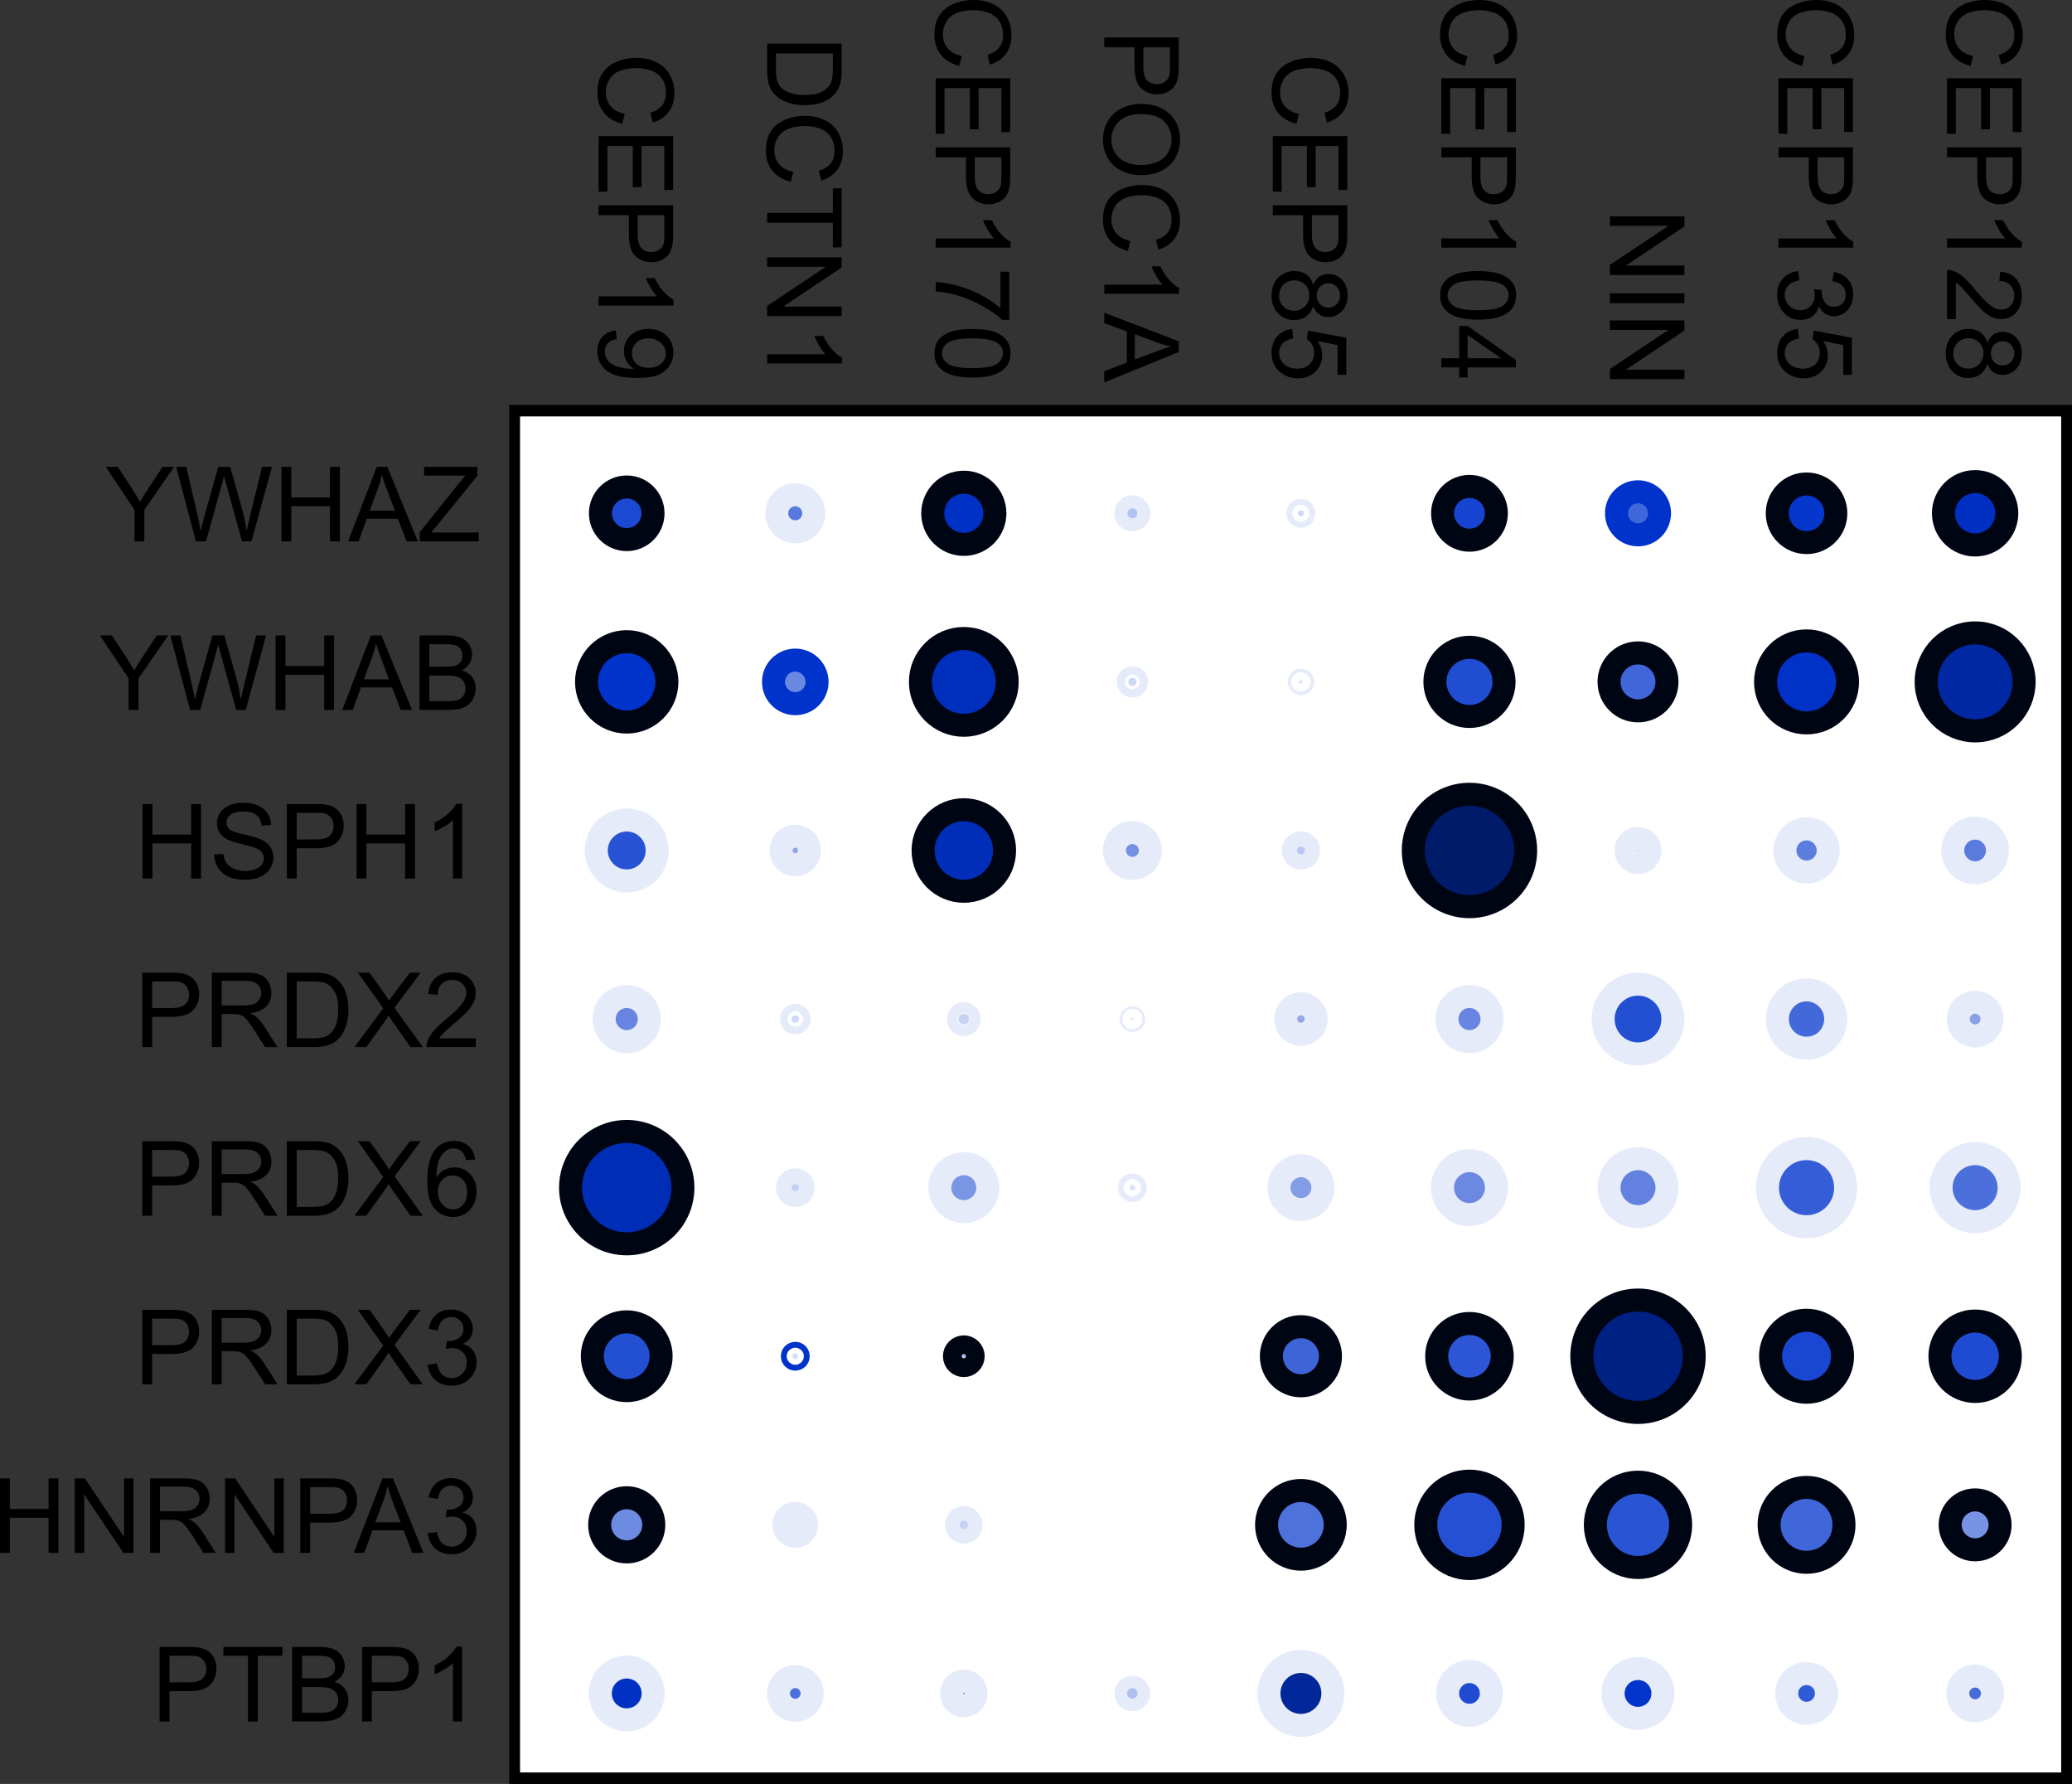 <?xml version="1.0" encoding="utf-8"?>
<!-- Generator: Adobe Illustrator 16.0.4, SVG Export Plug-In . SVG Version: 6.00 Build 0)  -->
<!DOCTYPE svg PUBLIC "-//W3C//DTD SVG 1.1//EN" "http://www.w3.org/Graphics/SVG/1.1/DTD/svg11.dtd">
<svg version="1.1" id="Layer_1" xmlns="http://www.w3.org/2000/svg" xmlns:xlink="http://www.w3.org/1999/xlink" x="0px" y="0px"
	 width="180px" height="154.938px" viewBox="0 0 180 154.938" style="enable-background:new 0 0 180 154.938;" xml:space="preserve"
	>
<rect x="0" y="0" width="180" height="154.938" fill="#333333" stroke="none"/>
<style type="text/css">
<![CDATA[
	.st0{fill:#88A0E7;stroke:#E6EBFA;stroke-width:2;}
	.st1{fill:#6382E0;stroke:#E6EBFA;stroke-width:2;}
	.st2{fill:#4067D9;stroke:#0033CC;stroke-width:2;}
	.st3{fill:#5A7BDE;stroke:#E6EBFA;stroke-width:2;}
	.st4{fill:#2752D4;stroke:#E6EBFA;stroke-width:2;}
	.st5{fill:#1947D1;stroke:#000514;stroke-width:2;}
	.st6{fill:#1C49D2;stroke:#000514;stroke-width:2;}
	.st7{fill:#8FA5E9;stroke:#E6EBFA;stroke-width:2;}
	.st8{fill:#0028A2;stroke:#000514;stroke-width:2;}
	.st9{fill:#1E4BD2;stroke:#000514;stroke-width:2;}
	.st10{fill:#B3C3F0;stroke:#E6EBFA;stroke-width:2;}
	.st11{fill:#4E72DC;stroke:#000514;stroke-width:2;}
	.st12{fill:#0033CC;stroke:#000514;stroke-width:2;}
	.st13{fill:#1E4BD2;stroke:#E6EBFA;stroke-width:2;}
	.st14{fill:#D1DAF6;stroke:#E6EBFA;stroke-width:2;}
	.st15{fill:#0031C5;stroke:#000514;stroke-width:2;}
	.st16{fill:#2550D3;stroke:#000514;stroke-width:2;}
	.st17{enable-background:new    ;}
	.st18{fill:#C4CFF3;stroke:#E6EBFA;stroke-width:2;}
	.st19{fill:#5E7EDF;stroke:#E6EBFA;stroke-width:2;}
	.st20{fill:#DBE2F8;stroke:#E6EBFA;stroke-width:2;}
	.st21{fill:#C6D1F4;stroke:#E6EBFA;stroke-width:2;}
	.st22{fill:#B1C1EF;stroke:#000514;stroke-width:2;}
	.st23{fill:#001B6A;stroke:#000514;stroke-width:2;}
	.st24{fill:#6A88E1;stroke:#0033CC;stroke-width:2;}
	.st25{fill:#4C70DB;stroke:#E6EBFA;stroke-width:2;}
	.st26{fill:#B8C6F1;stroke:#E6EBFA;stroke-width:2;}
	.st27{fill:#6886E1;stroke:#E6EBFA;stroke-width:2;}
	.st28{fill:#00279A;stroke:#E6EBFA;stroke-width:2;}
	.st29{fill:#0030C1;stroke:#000514;stroke-width:2;}
	.st30{fill:#0031C3;stroke:#E6EBFA;stroke-width:2;}
	.st31{fill:#DFE5F9;stroke:#E6EBFA;stroke-width:2;}
	.st32{fill:#002FBD;stroke:#000514;stroke-width:2;}
	.st33{fill:#7A95E4;stroke:#E6EBFA;stroke-width:2;}
	.st34{fill:#002DB6;stroke:#000514;stroke-width:2;}
	.st35{fill:#AFBFEF;stroke:#E6EBFA;stroke-width:2;}
	.st36{fill:#002EB8;stroke:#000514;stroke-width:2;}
	.st37{fill:#9CB0EB;stroke:#E6EBFA;stroke-width:2;}
	.st38{fill:#5779DD;stroke:#E6EBFA;stroke-width:2;}
	.st39{fill:#FFFFFF;}
	.st40{fill:#3E65D8;stroke:#000514;stroke-width:2;}
	.st41{fill:#0537CD;stroke:#000514;stroke-width:2;}
	.st42{fill:#2954D4;stroke:#000514;stroke-width:2;}
	.st43{fill:#0032C8;stroke:#000514;stroke-width:2;}
	.st44{fill:#476CDA;stroke:#E6EBFA;stroke-width:2;}
	.st45{fill:#2C56D5;stroke:#000514;stroke-width:2;}
	.st46{fill:#1745D1;stroke:#000514;stroke-width:2;}
	.st47{fill:#4067D9;stroke:#000514;stroke-width:2;}
	.st48{fill:#6E8BE2;stroke:#000514;stroke-width:2;}
	.st49{fill:#6C89E2;stroke:#E6EBFA;stroke-width:2;}
	.st50{fill:#0235CC;stroke:#E6EBFA;stroke-width:2;}
	.st51{fill:#839CE6;stroke:#E6EBFA;stroke-width:2;}
	.st52{fill:#305AD6;stroke:#E6EBFA;stroke-width:2;}
	.st53{fill:#234FD3;stroke:#000514;stroke-width:2;}
	.st54{fill:#DDE4F8;stroke:#E6EBFA;stroke-width:2;}
	.st55{fill:#234FD3;stroke:#E6EBFA;stroke-width:2;}
	.st56{fill:#C8D3F4;stroke:#E6EBFA;stroke-width:2;}
	.st57{fill:#CFD9F5;stroke:#E6EBFA;stroke-width:2;}
	.st58{fill:#7893E4;stroke:#000514;stroke-width:2;}
	.st59{fill:#002184;stroke:#000514;stroke-width:2;}
	.st60{fill:#91A7E9;stroke:#E6EBFA;stroke-width:2;}
	.st61{fill:#204DD2;stroke:#000514;stroke-width:2;}
	.st62{fill:#355DD7;stroke:#E6EBFA;stroke-width:2;}
	.st63{fill:#D6DEF7;stroke:#0033CC;stroke-width:2;}
	.st64{fill:#FFFFFF;stroke:#E6EBFA;stroke-width:2;}
	.st65{fill:#7591E3;stroke:#E6EBFA;stroke-width:2;}
	.st66{fill:#4368D9;stroke:#E6EBFA;stroke-width:2;}
]]>
</style>
<rect x="44.862" y="35.793" class="st39" width="135.049" height="118.52"/>
<circle class="st6" cx="54.445" cy="44.581" r="2.284"/>
<circle class="st38" cx="69.088" cy="44.581" r="1.609"/>
<circle class="st15" cx="83.729" cy="44.581" r="2.7"/>
<circle class="st10" cx="98.373" cy="44.581" r="0.57"/>
<circle class="st57" cx="113.014" cy="44.581" r="0.26"/>
<circle class="st46" cx="127.657" cy="44.581" r="2.336"/>
<circle class="st2" cx="142.298" cy="44.581" r="1.869"/>
<circle class="st41" cx="156.939" cy="44.58" r="2.544"/>
<path class="st29" d="M171.585,41.829c1.519,0,2.75,1.232,2.75,2.752c0,1.519-1.231,2.752-2.75,2.752
	c-1.522,0-2.753-1.233-2.753-2.752C168.832,43.061,170.062,41.829,171.585,41.829z"/>
<circle class="st12" cx="54.445" cy="59.222" r="3.49"/>
<circle class="st24" cx="69.088" cy="59.224" r="1.892"/>
<circle class="st32" cx="83.729" cy="59.223" r="3.768"/>
<circle class="st57" cx="98.373" cy="59.223" r="0.361"/>
<path class="st54" d="M113.014,59.07c0.085,0,0.155,0.07,0.155,0.152c0,0.085-0.07,0.154-0.155,0.154
	c-0.082,0-0.153-0.068-0.153-0.154C112.86,59.14,112.932,59.07,113.014,59.07z"/>
<circle class="st61" cx="127.657" cy="59.222" r="3.004"/>
<circle class="st47" cx="142.298" cy="59.222" r="2.517"/>
<circle class="st43" cx="156.939" cy="59.224" r="3.56"/>
<circle class="st8" cx="171.585" cy="59.223" r="4.254"/>
<circle class="st4" cx="54.445" cy="73.865" r="2.645"/>
<circle class="st7" cx="69.088" cy="73.865" r="1.24"/>
<path class="st36" d="M83.729,70.327c1.956,0,3.541,1.584,3.541,3.54c0,1.953-1.585,3.54-3.541,3.54
	c-1.952,0-3.538-1.587-3.538-3.54C80.191,71.911,81.777,70.327,83.729,70.327z"/>
<circle class="st65" cx="98.373" cy="73.865" r="1.559"/>
<circle class="st26" cx="113.014" cy="73.866" r="0.665"/>
<circle class="st23" cx="127.657" cy="73.865" r="4.879"/>
<path class="st37" d="M142.298,72.816c0.58,0,1.049,0.47,1.049,1.05c0,0.578-0.469,1.047-1.049,1.047
	c-0.576,0-1.047-0.47-1.047-1.047C141.251,73.286,141.722,72.816,142.298,72.816z"/>
<path class="st19" d="M156.939,71.987c1.04,0,1.882,0.842,1.882,1.879c0,1.037-0.842,1.877-1.882,1.877
	c-1.036,0-1.878-0.841-1.878-1.877C155.062,72.829,155.903,71.987,156.939,71.987z"/>
<circle class="st3" cx="171.585" cy="73.865" r="1.942"/>
<circle class="st27" cx="54.445" cy="88.507" r="1.962"/>
<circle class="st14" cx="69.088" cy="88.507" r="0.328"/>
<circle class="st56" cx="83.729" cy="88.508" r="0.47"/>
<circle class="st31" cx="98.373" cy="88.508" r="0.114"/>
<circle class="st60" cx="113.014" cy="88.508" r="1.324"/>
<circle class="st27" cx="127.657" cy="88.507" r="1.962"/>
<circle class="st55" cx="142.298" cy="88.506" r="3.032"/>
<circle class="st66" cx="156.939" cy="88.508" r="2.533"/>
<circle class="st0" cx="171.585" cy="88.508" r="1.465"/>
<circle class="st34" cx="54.445" cy="103.149" r="4.879"/>
<circle class="st18" cx="69.088" cy="103.149" r="0.682"/>
<circle class="st33" cx="83.729" cy="103.15" r="2.082"/>
<circle class="st20" cx="98.373" cy="103.15" r="0.244"/>
<path class="st51" d="M113.014,101.243c1.055,0,1.908,0.854,1.908,1.907s-0.854,1.906-1.908,1.906c-1.051,0-1.906-0.853-1.906-1.906
	S111.963,101.243,113.014,101.243z"/>
<circle class="st49" cx="127.657" cy="103.149" r="2.345"/>
<circle class="st1" cx="142.298" cy="103.151" r="2.519"/>
<path class="st62" d="M156.939,99.757c1.877,0,3.396,1.518,3.396,3.394c0,1.873-1.52,3.393-3.396,3.393
	c-1.871,0-3.393-1.52-3.393-3.393C153.547,101.274,155.068,99.757,156.939,99.757z"/>
<path class="st25" d="M171.585,100.193c1.631,0,2.954,1.325,2.954,2.957s-1.323,2.955-2.954,2.955c-1.635,0-2.959-1.323-2.959-2.955
	S169.95,100.193,171.585,100.193z"/>
<circle class="st53" cx="54.445" cy="117.792" r="2.988"/>
<circle class="st63" cx="69.088" cy="117.792" r="0.252"/>
<circle class="st22" cx="83.729" cy="117.792" r="0.813"/>
<circle class="st64" cx="98.373" cy="117.791" r="0"/>
<circle class="st40" cx="113.014" cy="117.792" r="2.567"/>
<path class="st45" d="M127.657,114.947c1.571,0,2.846,1.272,2.846,2.844c0,1.573-1.274,2.849-2.846,2.849
	c-1.573,0-2.849-1.275-2.849-2.849C124.809,116.22,126.084,114.947,127.657,114.947z"/>
<circle class="st59" cx="142.298" cy="117.792" r="4.88"/>
<circle class="st5" cx="156.939" cy="117.792" r="3.126"/>
<circle class="st9" cx="171.585" cy="117.792" r="3.058"/>
<circle class="st48" cx="54.445" cy="132.434" r="2.351"/>
<circle class="st10" cx="69.088" cy="132.434" r="0.995"/>
<circle class="st21" cx="83.729" cy="132.434" r="0.633"/>
<circle class="st64" cx="98.373" cy="132.434" r="0"/>
<circle class="st11" cx="113.014" cy="132.434" r="2.983"/>
<circle class="st16" cx="127.657" cy="132.435" r="3.796"/>
<circle class="st42" cx="142.298" cy="132.435" r="3.706"/>
<circle class="st47" cx="156.939" cy="132.436" r="3.253"/>
<circle class="st58" cx="171.585" cy="132.436" r="2.168"/>
<circle class="st30" cx="54.445" cy="147.077" r="2.296"/>
<circle class="st25" cx="69.088" cy="147.077" r="1.463"/>
<circle class="st65" cx="83.729" cy="147.077" r="1.069"/>
<circle class="st35" cx="98.373" cy="147.077" r="0.544"/>
<circle class="st28" cx="113.014" cy="147.077" r="2.778"/>
<circle class="st13" cx="127.657" cy="147.076" r="1.901"/>
<circle class="st50" cx="142.298" cy="147.077" r="2.165"/>
<path class="st52" d="M156.939,145.352c0.954,0,1.729,0.771,1.729,1.725c0,0.953-0.775,1.727-1.729,1.727
	c-0.95,0-1.725-0.773-1.725-1.727C155.215,146.122,155.989,145.352,156.939,145.352z"/>
<path class="st44" d="M171.585,145.568c0.831,0,1.505,0.676,1.505,1.508s-0.674,1.51-1.505,1.51c-0.834,0-1.51-0.678-1.51-1.51
	S170.751,145.568,171.585,145.568z"/>
<path d="M180,154.938H44.238V35.168H180V154.938z M45.177,153.939h133.883V36.167H45.177V153.939z"/>
<g class="st17">
	<path d="M11.684,47.017v-2.741l-2.494-3.73h1.042l1.276,1.952c0.235,0.365,0.454,0.729,0.658,1.094
		c0.194-0.337,0.43-0.72,0.707-1.143l1.253-1.903h0.998l-2.583,3.73v2.741H11.684z"/>
	<path d="M17.021,47.017l-1.717-6.471h0.879l0.984,4.242c0.106,0.446,0.196,0.886,0.273,1.325c0.165-0.692,0.262-1.09,0.292-1.197
		l1.231-4.37h1.033l0.928,3.276c0.232,0.812,0.398,1.576,0.502,2.291c0.082-0.41,0.189-0.878,0.322-1.408l1.016-4.159h0.861
		l-1.775,6.471h-0.825l-1.364-4.931c-0.115-0.411-0.183-0.665-0.204-0.759c-0.067,0.298-0.131,0.55-0.189,0.759l-1.373,4.931H17.021
		z"/>
	<path d="M24.45,47.017v-6.471h0.856v2.658h3.364v-2.658h0.857v6.471H28.67v-3.051h-3.364v3.051H24.45z"/>
	<path d="M30.242,47.017l2.486-6.471h0.922l2.649,6.471h-0.977l-0.754-1.96h-2.706l-0.71,1.96H30.242z M32.11,44.359h2.194
		l-0.676-1.792c-0.207-0.545-0.359-0.992-0.459-1.342c-0.083,0.415-0.199,0.828-0.348,1.236L32.11,44.359z"/>
	<path d="M36.466,47.017v-0.794l3.315-4.146c0.236-0.294,0.458-0.55,0.671-0.768h-3.611v-0.764h4.634v0.764l-3.632,4.489
		l-0.393,0.454h4.132v0.764H36.466z"/>
</g>
<g class="st17">
	<path d="M11.176,61.66v-2.741l-2.494-3.73h1.042L11,57.14c0.235,0.365,0.454,0.729,0.657,1.094c0.194-0.338,0.43-0.72,0.707-1.144
		l1.253-1.902h0.999l-2.583,3.73v2.741H11.176z"/>
	<path d="M16.513,61.66l-1.717-6.471h0.879l0.985,4.242c0.106,0.445,0.196,0.885,0.273,1.325c0.165-0.692,0.263-1.091,0.292-1.197
		l1.231-4.369h1.033l0.928,3.275c0.232,0.813,0.399,1.577,0.503,2.292c0.082-0.41,0.189-0.878,0.322-1.408l1.016-4.158h0.861
		l-1.775,6.471h-0.825l-1.365-4.931c-0.114-0.411-0.183-0.665-0.204-0.759c-0.067,0.298-0.13,0.55-0.189,0.759l-1.373,4.931H16.513z
		"/>
	<path d="M23.943,61.66v-6.471h0.855v2.658h3.364v-2.658h0.857v6.471h-0.857v-3.05h-3.364v3.05H23.943z"/>
	<path d="M29.734,61.66l2.486-6.471h0.922l2.649,6.471h-0.976L34.061,59.7h-2.707l-0.71,1.959H29.734z M31.602,59.002h2.194
		l-0.676-1.791c-0.207-0.545-0.358-0.992-0.458-1.343c-0.083,0.415-0.199,0.828-0.349,1.236L31.602,59.002z"/>
	<path d="M36.439,61.66v-6.471h2.429c0.494,0,0.89,0.065,1.189,0.196c0.299,0.131,0.533,0.332,0.702,0.604
		c0.169,0.272,0.253,0.558,0.253,0.854c0,0.277-0.074,0.538-0.224,0.783c-0.15,0.244-0.377,0.44-0.68,0.59
		c0.391,0.116,0.691,0.311,0.903,0.588c0.21,0.275,0.315,0.603,0.315,0.979c0,0.303-0.063,0.584-0.192,0.846
		c-0.128,0.26-0.287,0.461-0.475,0.601c-0.188,0.142-0.424,0.249-0.708,0.321c-0.283,0.072-0.632,0.107-1.043,0.107H36.439z
		 M37.296,57.907h1.399c0.379,0,0.652-0.024,0.816-0.074c0.218-0.065,0.382-0.172,0.493-0.322c0.11-0.15,0.165-0.339,0.165-0.565
		c0-0.214-0.051-0.404-0.154-0.567c-0.104-0.163-0.25-0.276-0.441-0.335c-0.192-0.061-0.52-0.09-0.985-0.09h-1.293V57.907z
		 M37.296,60.896h1.612c0.275,0,0.471-0.009,0.582-0.03c0.197-0.035,0.362-0.094,0.494-0.177c0.133-0.082,0.241-0.202,0.327-0.359
		c0.085-0.157,0.128-0.339,0.128-0.545c0-0.242-0.062-0.452-0.186-0.629c-0.124-0.179-0.295-0.303-0.514-0.375
		c-0.22-0.072-0.536-0.109-0.947-0.109h-1.497V60.896z"/>
</g>
<g class="st17">
	<path d="M12.386,76.302V69.83h0.856v2.658h3.364V69.83h0.855v6.472h-0.855v-3.05h-3.364v3.05H12.386z"/>
	<path d="M18.597,74.223l0.808-0.071c0.038,0.323,0.126,0.589,0.267,0.796c0.14,0.208,0.356,0.375,0.651,0.503
		c0.294,0.128,0.625,0.193,0.994,0.193c0.325,0,0.615-0.049,0.865-0.146c0.25-0.096,0.435-0.229,0.557-0.399
		s0.183-0.354,0.183-0.554c0-0.204-0.059-0.38-0.176-0.532c-0.118-0.151-0.312-0.28-0.583-0.382
		c-0.173-0.067-0.558-0.173-1.152-0.316c-0.595-0.143-1.01-0.277-1.25-0.404c-0.309-0.161-0.54-0.362-0.691-0.602
		c-0.151-0.24-0.227-0.509-0.227-0.807c0-0.326,0.093-0.632,0.278-0.915c0.186-0.284,0.456-0.5,0.812-0.647
		c0.356-0.147,0.751-0.221,1.188-0.221c0.479,0,0.903,0.077,1.269,0.232c0.368,0.154,0.649,0.382,0.846,0.682
		c0.198,0.301,0.304,0.64,0.318,1.02l-0.821,0.062c-0.044-0.409-0.193-0.718-0.447-0.927c-0.255-0.208-0.631-0.313-1.129-0.313
		c-0.517,0-0.895,0.095-1.132,0.286c-0.236,0.189-0.355,0.418-0.355,0.686c0,0.233,0.084,0.424,0.252,0.575
		c0.164,0.15,0.595,0.304,1.292,0.461c0.696,0.158,1.173,0.294,1.433,0.413c0.376,0.173,0.654,0.393,0.834,0.66
		c0.179,0.266,0.27,0.572,0.27,0.92c0,0.344-0.099,0.669-0.295,0.974c-0.198,0.304-0.481,0.542-0.851,0.71
		c-0.37,0.169-0.784,0.254-1.247,0.254c-0.585,0-1.076-0.085-1.471-0.256c-0.397-0.17-0.707-0.427-0.932-0.771
		C18.728,75.042,18.61,74.655,18.597,74.223z"/>
	<path d="M24.919,76.302V69.83h2.44c0.431,0,0.758,0.021,0.985,0.062c0.318,0.052,0.584,0.154,0.799,0.302
		c0.215,0.147,0.388,0.356,0.519,0.625c0.131,0.267,0.197,0.561,0.197,0.882c0,0.551-0.175,1.017-0.525,1.397
		c-0.351,0.381-0.983,0.572-1.898,0.572h-1.66v2.63H24.919z M25.775,72.908h1.673c0.553,0,0.946-0.104,1.179-0.309
		c0.232-0.206,0.349-0.497,0.349-0.87c0-0.271-0.069-0.503-0.206-0.696s-0.317-0.32-0.541-0.382
		c-0.144-0.038-0.41-0.058-0.799-0.058h-1.655V72.908z"/>
	<path d="M30.975,76.302V69.83h0.856v2.658h3.364V69.83h0.855v6.472h-0.855v-3.05h-3.364v3.05H30.975z"/>
	<path d="M40.148,76.302h-0.796v-5.064c-0.19,0.184-0.441,0.365-0.751,0.548c-0.311,0.182-0.589,0.32-0.837,0.41v-0.767
		c0.444-0.209,0.832-0.462,1.166-0.759c0.333-0.298,0.568-0.585,0.706-0.865h0.513V76.302z"/>
</g>
<g class="st17">
	<path d="M12.36,90.944v-6.47h2.441c0.429,0,0.757,0.021,0.985,0.061c0.317,0.054,0.583,0.154,0.798,0.303
		c0.216,0.148,0.388,0.357,0.52,0.624c0.13,0.269,0.196,0.563,0.196,0.884c0,0.55-0.176,1.016-0.526,1.396
		c-0.35,0.382-0.983,0.571-1.898,0.571h-1.66v2.631H12.36z M13.216,87.55h1.673c0.554,0,0.947-0.103,1.179-0.309
		c0.233-0.206,0.349-0.495,0.349-0.87c0-0.271-0.068-0.501-0.205-0.694c-0.137-0.193-0.318-0.321-0.541-0.382
		c-0.146-0.039-0.412-0.058-0.799-0.058h-1.656V87.55z"/>
	<path d="M18.403,90.944v-6.47h2.87c0.576,0,1.015,0.057,1.315,0.174c0.3,0.116,0.54,0.321,0.719,0.615
		c0.181,0.294,0.27,0.62,0.27,0.976c0,0.459-0.148,0.846-0.445,1.16c-0.298,0.315-0.756,0.516-1.377,0.601
		c0.227,0.11,0.399,0.217,0.516,0.322c0.25,0.229,0.487,0.518,0.711,0.861l1.125,1.761H23.03l-0.857-1.346
		c-0.25-0.389-0.456-0.686-0.619-0.892c-0.161-0.207-0.306-0.351-0.434-0.433c-0.128-0.083-0.259-0.14-0.391-0.173
		c-0.097-0.02-0.256-0.03-0.477-0.03H19.26v2.873H18.403z M19.26,87.329h1.841c0.391,0,0.697-0.04,0.917-0.121
		c0.221-0.08,0.388-0.211,0.504-0.388c0.115-0.178,0.172-0.372,0.172-0.581c0-0.306-0.111-0.557-0.334-0.755
		c-0.222-0.196-0.572-0.295-1.052-0.295H19.26V87.329z"/>
	<path d="M24.919,90.944v-6.47h2.229c0.502,0,0.887,0.03,1.152,0.092c0.371,0.085,0.687,0.239,0.949,0.464
		c0.342,0.288,0.597,0.656,0.765,1.105c0.169,0.449,0.254,0.962,0.254,1.539c0,0.49-0.058,0.926-0.172,1.305
		c-0.115,0.38-0.261,0.695-0.44,0.943c-0.181,0.249-0.376,0.444-0.589,0.588c-0.214,0.143-0.471,0.251-0.772,0.324
		c-0.303,0.073-0.649,0.109-1.04,0.109H24.919z M25.775,90.181h1.381c0.427,0,0.762-0.039,1.004-0.118
		c0.243-0.079,0.437-0.191,0.581-0.336c0.203-0.203,0.361-0.476,0.474-0.818s0.17-0.759,0.17-1.247c0-0.678-0.111-1.197-0.333-1.561
		c-0.222-0.364-0.493-0.607-0.81-0.731c-0.229-0.088-0.6-0.132-1.108-0.132h-1.359V90.181z"/>
	<path d="M30.789,90.944l2.504-3.372l-2.208-3.098h1.019l1.175,1.659c0.244,0.344,0.417,0.609,0.521,0.794
		c0.144-0.236,0.315-0.48,0.512-0.737l1.302-1.716h0.932l-2.273,3.05l2.449,3.42h-1.059l-1.629-2.309
		c-0.09-0.132-0.185-0.275-0.281-0.432c-0.144,0.235-0.248,0.396-0.309,0.485l-1.625,2.255H30.789z"/>
	<path d="M41.331,90.181v0.764h-4.277c-0.005-0.19,0.025-0.374,0.093-0.551c0.109-0.292,0.283-0.579,0.522-0.861
		c0.241-0.282,0.587-0.609,1.04-0.98c0.704-0.576,1.179-1.034,1.426-1.37c0.247-0.337,0.371-0.655,0.371-0.956
		c0-0.315-0.114-0.581-0.338-0.797c-0.226-0.216-0.519-0.325-0.881-0.325c-0.382,0-0.688,0.115-0.918,0.345
		c-0.23,0.229-0.346,0.547-0.349,0.954l-0.816-0.084c0.055-0.609,0.266-1.074,0.631-1.392c0.365-0.32,0.854-0.479,1.471-0.479
		c0.62,0,1.111,0.171,1.474,0.516c0.362,0.344,0.543,0.771,0.543,1.28c0,0.26-0.053,0.514-0.159,0.764
		c-0.106,0.25-0.281,0.513-0.528,0.791c-0.246,0.277-0.654,0.656-1.226,1.138c-0.476,0.4-0.782,0.673-0.917,0.815
		c-0.135,0.144-0.248,0.286-0.335,0.43H41.331z"/>
</g>
<g class="st17">
	<path d="M12.36,105.589v-6.473h2.441c0.429,0,0.757,0.021,0.985,0.062c0.317,0.053,0.583,0.154,0.798,0.303
		c0.216,0.147,0.388,0.355,0.52,0.625c0.13,0.267,0.196,0.562,0.196,0.882c0,0.55-0.176,1.016-0.526,1.397
		c-0.35,0.381-0.983,0.572-1.898,0.572h-1.66v2.631H12.36z M13.216,102.193h1.673c0.554,0,0.947-0.104,1.179-0.309
		c0.233-0.206,0.349-0.496,0.349-0.87c0-0.271-0.068-0.502-0.205-0.694c-0.137-0.194-0.318-0.32-0.541-0.383
		c-0.146-0.037-0.412-0.058-0.799-0.058h-1.656V102.193z"/>
	<path d="M18.403,105.589v-6.473h2.87c0.576,0,1.015,0.059,1.315,0.175s0.54,0.322,0.719,0.616c0.181,0.293,0.27,0.62,0.27,0.975
		c0,0.46-0.148,0.847-0.445,1.162c-0.298,0.314-0.756,0.514-1.377,0.6c0.227,0.109,0.399,0.216,0.516,0.323
		c0.25,0.229,0.487,0.516,0.711,0.86l1.125,1.762H23.03l-0.857-1.348c-0.25-0.389-0.456-0.686-0.619-0.891
		c-0.161-0.206-0.306-0.351-0.434-0.434c-0.128-0.081-0.259-0.139-0.391-0.172c-0.097-0.021-0.256-0.03-0.477-0.03H19.26v2.874
		H18.403z M19.26,101.973h1.841c0.391,0,0.697-0.039,0.917-0.122c0.221-0.081,0.388-0.21,0.504-0.388
		c0.115-0.178,0.172-0.371,0.172-0.581c0-0.307-0.111-0.558-0.334-0.754c-0.222-0.197-0.572-0.297-1.052-0.297H19.26V101.973z"/>
	<path d="M24.919,105.589v-6.473h2.229c0.502,0,0.887,0.032,1.152,0.093c0.371,0.085,0.687,0.24,0.949,0.464
		c0.342,0.288,0.597,0.657,0.765,1.105c0.169,0.449,0.254,0.961,0.254,1.539c0,0.491-0.058,0.928-0.172,1.307
		c-0.115,0.38-0.261,0.692-0.44,0.941c-0.181,0.25-0.376,0.444-0.589,0.588c-0.214,0.143-0.471,0.251-0.772,0.324
		c-0.303,0.074-0.649,0.111-1.04,0.111H24.919z M25.775,104.824h1.381c0.427,0,0.762-0.04,1.004-0.119
		c0.243-0.079,0.437-0.191,0.581-0.336c0.203-0.202,0.361-0.476,0.474-0.818s0.17-0.758,0.17-1.247c0-0.678-0.111-1.197-0.333-1.561
		c-0.222-0.363-0.493-0.606-0.81-0.729c-0.229-0.09-0.6-0.134-1.108-0.134h-1.359V104.824z"/>
	<path d="M30.789,105.589l2.504-3.373l-2.208-3.1h1.019l1.175,1.659c0.244,0.346,0.417,0.61,0.521,0.796
		c0.144-0.235,0.315-0.481,0.512-0.738l1.302-1.717h0.932l-2.273,3.051l2.449,3.422h-1.059l-1.629-2.31
		c-0.09-0.133-0.185-0.276-0.281-0.433c-0.144,0.235-0.248,0.398-0.309,0.486l-1.625,2.256H30.789z"/>
	<path d="M41.278,100.701l-0.791,0.062c-0.071-0.312-0.171-0.539-0.3-0.682c-0.214-0.225-0.479-0.339-0.794-0.339
		c-0.254,0-0.476,0.071-0.667,0.213c-0.25,0.182-0.447,0.447-0.591,0.797c-0.144,0.352-0.22,0.851-0.226,1.498
		c0.191-0.292,0.426-0.508,0.703-0.648c0.275-0.143,0.566-0.213,0.869-0.213c0.53,0,0.981,0.195,1.354,0.585
		s0.559,0.895,0.559,1.513c0,0.406-0.087,0.783-0.263,1.132c-0.175,0.348-0.415,0.615-0.722,0.801
		c-0.306,0.186-0.652,0.278-1.042,0.278c-0.661,0-1.202-0.242-1.619-0.731c-0.418-0.486-0.627-1.288-0.627-2.406
		c0-1.251,0.23-2.161,0.693-2.729c0.403-0.494,0.946-0.74,1.629-0.74c0.509,0,0.926,0.143,1.25,0.428
		C41.019,99.803,41.214,100.198,41.278,100.701z M38.034,103.491c0,0.273,0.058,0.535,0.175,0.786
		c0.116,0.25,0.278,0.44,0.487,0.571c0.21,0.131,0.428,0.196,0.657,0.196c0.336,0,0.625-0.135,0.865-0.406
		c0.242-0.271,0.363-0.638,0.363-1.103c0-0.448-0.12-0.8-0.357-1.058c-0.238-0.258-0.538-0.387-0.901-0.387
		c-0.358,0-0.664,0.129-0.914,0.387C38.158,102.736,38.034,103.073,38.034,103.491z"/>
</g>
<g class="st17">
	<path d="M12.36,120.231v-6.473h2.441c0.429,0,0.757,0.021,0.985,0.062c0.317,0.055,0.583,0.154,0.798,0.303
		c0.216,0.149,0.388,0.357,0.52,0.625c0.13,0.269,0.196,0.563,0.196,0.883c0,0.551-0.176,1.017-0.526,1.397
		c-0.35,0.382-0.983,0.571-1.898,0.571h-1.66v2.632H12.36z M13.216,116.837h1.673c0.554,0,0.947-0.103,1.179-0.31
		c0.233-0.206,0.349-0.497,0.349-0.869c0-0.271-0.068-0.504-0.205-0.696c-0.137-0.192-0.318-0.319-0.541-0.382
		c-0.146-0.038-0.412-0.057-0.799-0.057h-1.656V116.837z"/>
	<path d="M18.403,120.231v-6.473h2.87c0.576,0,1.015,0.059,1.315,0.175c0.3,0.117,0.54,0.321,0.719,0.615
		c0.181,0.295,0.27,0.62,0.27,0.978c0,0.458-0.148,0.846-0.445,1.159c-0.298,0.315-0.756,0.516-1.377,0.602
		c0.227,0.108,0.399,0.215,0.516,0.322c0.25,0.229,0.487,0.516,0.711,0.861l1.125,1.761H23.03l-0.857-1.347
		c-0.25-0.389-0.456-0.686-0.619-0.892c-0.161-0.206-0.306-0.351-0.434-0.434c-0.128-0.081-0.259-0.139-0.391-0.171
		c-0.097-0.021-0.256-0.032-0.477-0.032H19.26v2.875H18.403z M19.26,116.615h1.841c0.391,0,0.697-0.04,0.917-0.121
		c0.221-0.082,0.388-0.21,0.504-0.39c0.115-0.178,0.172-0.37,0.172-0.578c0-0.308-0.111-0.559-0.334-0.756
		c-0.222-0.198-0.572-0.296-1.052-0.296H19.26V116.615z"/>
	<path d="M24.919,120.231v-6.473h2.229c0.502,0,0.887,0.031,1.152,0.094c0.371,0.084,0.687,0.239,0.949,0.462
		c0.342,0.29,0.597,0.659,0.765,1.107c0.169,0.448,0.254,0.961,0.254,1.537c0,0.492-0.058,0.928-0.172,1.308
		c-0.115,0.379-0.261,0.694-0.44,0.943c-0.181,0.248-0.376,0.443-0.589,0.587c-0.214,0.143-0.471,0.25-0.772,0.324
		c-0.303,0.073-0.649,0.11-1.04,0.11H24.919z M25.775,119.467h1.381c0.427,0,0.762-0.038,1.004-0.119
		c0.243-0.079,0.437-0.19,0.581-0.335c0.203-0.203,0.361-0.478,0.474-0.819c0.113-0.344,0.17-0.758,0.17-1.247
		c0-0.676-0.111-1.197-0.333-1.56c-0.222-0.363-0.493-0.608-0.81-0.73c-0.229-0.088-0.6-0.133-1.108-0.133h-1.359V119.467z"/>
	<path d="M30.789,120.231l2.504-3.373l-2.208-3.1h1.019l1.175,1.66c0.244,0.345,0.417,0.609,0.521,0.795
		c0.144-0.235,0.315-0.48,0.512-0.737l1.302-1.718h0.932l-2.273,3.051l2.449,3.422h-1.059l-1.629-2.31
		c-0.09-0.133-0.185-0.276-0.281-0.434c-0.144,0.236-0.248,0.398-0.309,0.486l-1.625,2.257H30.789z"/>
	<path d="M37.159,118.523l0.795-0.107c0.09,0.45,0.247,0.774,0.465,0.974c0.22,0.199,0.487,0.299,0.802,0.299
		c0.374,0,0.689-0.13,0.947-0.389c0.258-0.26,0.385-0.58,0.385-0.963c0-0.364-0.118-0.666-0.357-0.902
		c-0.237-0.237-0.54-0.355-0.909-0.355c-0.15,0-0.337,0.029-0.561,0.088l0.088-0.697c0.053,0.007,0.096,0.009,0.128,0.009
		c0.338,0,0.643-0.088,0.914-0.265s0.407-0.449,0.407-0.816c0-0.291-0.099-0.533-0.297-0.725c-0.196-0.19-0.451-0.287-0.764-0.287
		c-0.309,0-0.566,0.098-0.772,0.292c-0.207,0.194-0.338,0.486-0.397,0.873l-0.795-0.141c0.098-0.532,0.319-0.944,0.663-1.237
		c0.344-0.294,0.772-0.44,1.285-0.44c0.353,0,0.679,0.077,0.975,0.228c0.298,0.151,0.525,0.359,0.682,0.62
		c0.158,0.263,0.237,0.541,0.237,0.835c0,0.279-0.076,0.534-0.226,0.763c-0.15,0.23-0.372,0.413-0.667,0.549
		c0.383,0.088,0.68,0.271,0.892,0.549c0.212,0.278,0.317,0.626,0.317,1.045c0,0.564-0.205,1.043-0.617,1.436
		c-0.412,0.393-0.934,0.59-1.563,0.59c-0.567,0-1.04-0.17-1.415-0.508C37.426,119.5,37.212,119.061,37.159,118.523z"/>
</g>
<g class="st17">
	<path d="M0,134.872V128.4h0.855v2.657H4.22V128.4h0.856v6.472H4.22v-3.051H0.855v3.051H0z"/>
	<path d="M6.493,134.872V128.4h0.878l3.399,5.08v-5.08h0.821v6.472h-0.878l-3.399-5.085v5.085H6.493z"/>
	<path d="M13.044,134.872V128.4h2.869c0.577,0,1.015,0.058,1.315,0.174c0.3,0.117,0.541,0.322,0.72,0.617
		c0.179,0.294,0.27,0.619,0.27,0.976c0,0.459-0.149,0.846-0.447,1.16c-0.296,0.315-0.756,0.516-1.376,0.601
		c0.226,0.108,0.398,0.217,0.516,0.322c0.25,0.229,0.487,0.516,0.71,0.861l1.126,1.761h-1.078l-0.856-1.347
		c-0.25-0.388-0.457-0.686-0.618-0.892c-0.162-0.206-0.307-0.35-0.436-0.433c-0.128-0.082-0.257-0.139-0.391-0.172
		c-0.096-0.021-0.256-0.031-0.476-0.031H13.9v2.874H13.044z M13.9,131.256h1.84c0.392,0,0.698-0.039,0.919-0.12
		c0.22-0.081,0.388-0.211,0.503-0.39c0.114-0.178,0.171-0.37,0.171-0.579c0-0.306-0.111-0.558-0.333-0.755
		c-0.222-0.198-0.574-0.296-1.053-0.296H13.9V131.256z"/>
	<path d="M19.55,134.872V128.4h0.878l3.399,5.08v-5.08h0.821v6.472h-0.878l-3.399-5.085v5.085H19.55z"/>
	<path d="M26.088,134.872V128.4h2.441c0.431,0,0.757,0.021,0.984,0.062c0.318,0.053,0.584,0.153,0.799,0.302
		c0.214,0.149,0.388,0.356,0.519,0.625c0.13,0.268,0.196,0.562,0.196,0.883c0,0.55-0.174,1.017-0.524,1.396
		c-0.352,0.382-0.983,0.572-1.899,0.572h-1.659v2.631H26.088z M26.945,131.478h1.673c0.553,0,0.946-0.103,1.179-0.31
		c0.232-0.206,0.349-0.496,0.349-0.869c0-0.271-0.07-0.503-0.206-0.695c-0.137-0.192-0.318-0.32-0.541-0.382
		c-0.144-0.038-0.41-0.058-0.799-0.058h-1.655V131.478z"/>
	<path d="M30.736,134.872l2.486-6.472h0.922l2.649,6.472h-0.977l-0.753-1.96h-2.707l-0.71,1.96H30.736z M32.604,132.214h2.194
		l-0.676-1.792c-0.206-0.544-0.358-0.99-0.458-1.341c-0.083,0.415-0.199,0.826-0.349,1.236L32.604,132.214z"/>
	<path d="M37.159,133.164l0.795-0.106c0.09,0.45,0.247,0.775,0.465,0.974c0.22,0.199,0.487,0.298,0.802,0.298
		c0.374,0,0.689-0.129,0.947-0.388c0.258-0.261,0.385-0.58,0.385-0.963c0-0.364-0.118-0.666-0.357-0.903
		c-0.237-0.237-0.54-0.355-0.909-0.355c-0.15,0-0.337,0.029-0.561,0.088l0.088-0.695c0.053,0.005,0.096,0.008,0.128,0.008
		c0.338,0,0.643-0.088,0.914-0.265s0.407-0.449,0.407-0.816c0-0.292-0.099-0.533-0.297-0.725c-0.196-0.19-0.451-0.287-0.764-0.287
		c-0.309,0-0.566,0.098-0.772,0.291c-0.207,0.195-0.338,0.486-0.397,0.874l-0.795-0.141c0.098-0.533,0.319-0.945,0.663-1.237
		c0.344-0.293,0.772-0.44,1.285-0.44c0.353,0,0.679,0.076,0.975,0.228c0.298,0.15,0.525,0.359,0.682,0.62
		c0.158,0.263,0.237,0.54,0.237,0.834c0,0.279-0.076,0.535-0.226,0.765c-0.15,0.229-0.372,0.412-0.667,0.547
		c0.383,0.088,0.68,0.271,0.892,0.55c0.212,0.278,0.317,0.626,0.317,1.045c0,0.563-0.205,1.042-0.617,1.436
		c-0.412,0.393-0.934,0.59-1.563,0.59c-0.567,0-1.04-0.17-1.415-0.508C37.426,134.142,37.212,133.702,37.159,133.164z"/>
</g>
<g class="st17">
	<path d="M13.864,149.514v-6.473h2.442c0.43,0,0.758,0.021,0.984,0.063c0.318,0.053,0.583,0.152,0.798,0.302
		c0.216,0.149,0.388,0.356,0.52,0.624c0.131,0.269,0.197,0.563,0.197,0.883c0,0.551-0.176,1.017-0.526,1.397
		c-0.35,0.382-0.983,0.572-1.899,0.572h-1.659v2.631H13.864z M14.721,146.119h1.673c0.554,0,0.947-0.103,1.179-0.309
		c0.233-0.207,0.349-0.497,0.349-0.87c0-0.271-0.068-0.503-0.205-0.696c-0.137-0.192-0.317-0.319-0.541-0.381
		c-0.145-0.039-0.411-0.058-0.799-0.058h-1.656V146.119z"/>
	<path d="M21.542,149.514v-5.708h-2.133v-0.765h5.129v0.765h-2.14v5.708H21.542z"/>
	<path d="M25.381,149.514v-6.473h2.428c0.495,0,0.891,0.066,1.189,0.197c0.298,0.132,0.533,0.333,0.702,0.604
		c0.168,0.272,0.254,0.559,0.254,0.854c0,0.277-0.076,0.537-0.226,0.781c-0.15,0.245-0.376,0.441-0.68,0.591
		c0.392,0.115,0.693,0.312,0.903,0.588c0.21,0.277,0.316,0.604,0.316,0.979c0,0.304-0.065,0.585-0.193,0.846
		s-0.286,0.461-0.475,0.604c-0.188,0.141-0.425,0.247-0.708,0.319c-0.285,0.072-0.632,0.108-1.045,0.108H25.381z M26.238,145.761
		h1.399c0.38,0,0.652-0.025,0.816-0.075c0.217-0.064,0.382-0.172,0.492-0.322c0.111-0.149,0.166-0.338,0.166-0.564
		c0-0.216-0.051-0.404-0.155-0.567c-0.103-0.162-0.25-0.275-0.442-0.336c-0.19-0.06-0.519-0.09-0.983-0.09h-1.293V145.761z
		 M26.238,148.75h1.61c0.277,0,0.471-0.01,0.583-0.031c0.197-0.035,0.361-0.094,0.495-0.177c0.132-0.081,0.242-0.203,0.327-0.359
		c0.086-0.157,0.128-0.34,0.128-0.546c0-0.24-0.062-0.45-0.185-0.628c-0.125-0.179-0.295-0.303-0.515-0.376
		c-0.22-0.072-0.535-0.107-0.947-0.107h-1.496V148.75z"/>
	<path d="M31.447,149.514v-6.473h2.44c0.431,0,0.757,0.021,0.985,0.063c0.318,0.053,0.584,0.152,0.799,0.302
		c0.215,0.149,0.388,0.356,0.519,0.624c0.13,0.269,0.196,0.563,0.196,0.883c0,0.551-0.174,1.017-0.524,1.397
		c-0.352,0.382-0.984,0.572-1.899,0.572h-1.659v2.631H31.447z M32.304,146.119h1.673c0.553,0,0.946-0.103,1.179-0.309
		c0.231-0.207,0.349-0.497,0.349-0.87c0-0.271-0.07-0.503-0.207-0.696c-0.137-0.192-0.317-0.319-0.541-0.381
		c-0.144-0.039-0.41-0.058-0.799-0.058h-1.654V146.119z"/>
	<path d="M40.147,149.514h-0.795v-5.063c-0.191,0.183-0.442,0.365-0.752,0.548c-0.31,0.182-0.589,0.319-0.837,0.41v-0.769
		c0.445-0.208,0.833-0.463,1.167-0.759c0.332-0.297,0.567-0.585,0.705-0.864h0.513V149.514z"/>
</g>
<g class="st17">
	<path d="M54.275,9.894l-0.217,0.856c-0.703-0.179-1.24-0.503-1.608-0.969c-0.369-0.467-0.554-1.037-0.554-1.711
		c0-0.698,0.142-1.265,0.426-1.702c0.285-0.437,0.695-0.769,1.233-0.997c0.538-0.228,1.117-0.343,1.735-0.343
		c0.673,0,1.262,0.129,1.763,0.387c0.501,0.258,0.883,0.624,1.144,1.1c0.261,0.475,0.391,0.999,0.391,1.569
		c0,0.646-0.165,1.191-0.495,1.632c-0.329,0.442-0.793,0.749-1.391,0.923l-0.198-0.843c0.471-0.15,0.813-0.367,1.028-0.653
		s0.322-0.645,0.322-1.078c0-0.497-0.12-0.913-0.357-1.247c-0.239-0.334-0.559-0.568-0.96-0.704
		c-0.401-0.135-0.816-0.203-1.244-0.203c-0.55,0-1.029,0.08-1.441,0.241c-0.41,0.16-0.717,0.41-0.92,0.748
		C52.73,7.238,52.628,7.605,52.628,8c0,0.479,0.139,0.886,0.415,1.218C53.319,9.551,53.73,9.775,54.275,9.894z"/>
	<path d="M52.005,11.823h6.472v4.679h-0.764v-3.823h-1.982v3.58h-0.76v-3.58h-2.203v3.973h-0.764V11.823z"/>
	<path d="M52.005,17.834h6.472v2.442c0,0.43-0.021,0.758-0.062,0.984c-0.052,0.318-0.154,0.583-0.302,0.798
		c-0.148,0.216-0.356,0.388-0.625,0.52c-0.267,0.131-0.561,0.197-0.882,0.197c-0.551,0-1.017-0.176-1.398-0.526
		c-0.38-0.35-0.572-0.983-0.572-1.899v-1.659h-2.631V17.834z M55.4,18.691v1.673c0,0.554,0.104,0.947,0.309,1.179
		c0.207,0.233,0.497,0.349,0.87,0.349c0.271,0,0.503-0.069,0.695-0.206c0.193-0.136,0.32-0.317,0.382-0.541
		c0.038-0.145,0.057-0.411,0.057-0.799v-1.655H55.4z"/>
	<path d="M52.005,26.536v-0.795h5.063c-0.183-0.191-0.365-0.442-0.547-0.752c-0.182-0.311-0.32-0.59-0.41-0.837h0.768
		c0.208,0.444,0.462,0.833,0.759,1.166c0.298,0.333,0.586,0.569,0.865,0.706v0.513H52.005z"/>
	<path d="M53.502,28.689l0.071,0.764c-0.36,0.064-0.62,0.188-0.782,0.371c-0.161,0.182-0.243,0.416-0.243,0.702
		c0,0.244,0.056,0.458,0.168,0.642c0.111,0.185,0.261,0.336,0.448,0.453c0.187,0.118,0.439,0.216,0.757,0.295
		c0.318,0.081,0.642,0.12,0.971,0.12c0.036,0,0.089-0.001,0.159-0.004c-0.253-0.16-0.458-0.377-0.615-0.651
		c-0.157-0.276-0.237-0.574-0.237-0.895c0-0.536,0.194-0.988,0.583-1.359c0.388-0.371,0.9-0.557,1.536-0.557
		c0.656,0,1.184,0.194,1.584,0.581c0.4,0.387,0.6,0.871,0.6,1.454c0,0.421-0.112,0.806-0.339,1.155
		c-0.228,0.349-0.549,0.613-0.969,0.794c-0.42,0.182-1.027,0.271-1.821,0.271c-0.827,0-1.486-0.09-1.975-0.27
		c-0.491-0.179-0.864-0.446-1.119-0.801c-0.256-0.354-0.384-0.771-0.384-1.247c0-0.505,0.14-0.919,0.421-1.24
		C52.599,28.947,52.993,28.754,53.502,28.689z M56.357,31.943c0.457,0,0.819-0.121,1.086-0.364c0.269-0.243,0.401-0.536,0.401-0.876
		c0-0.354-0.144-0.662-0.432-0.923c-0.288-0.262-0.663-0.393-1.122-0.393c-0.412,0-0.746,0.123-1.004,0.372
		c-0.257,0.249-0.387,0.555-0.387,0.921c0,0.367,0.129,0.67,0.387,0.906C55.545,31.824,55.901,31.943,56.357,31.943z"/>
</g>
<g class="st17">
	<path d="M66.644,3.784h6.471v2.229c0,0.504-0.03,0.887-0.092,1.152c-0.085,0.371-0.239,0.688-0.464,0.949
		c-0.288,0.342-0.656,0.597-1.105,0.766c-0.449,0.17-0.961,0.254-1.539,0.254c-0.491,0-0.926-0.058-1.306-0.172
		c-0.379-0.115-0.694-0.262-0.943-0.442c-0.249-0.179-0.444-0.376-0.586-0.589c-0.143-0.213-0.251-0.471-0.325-0.772
		c-0.073-0.302-0.11-0.648-0.11-1.04V3.784z M67.408,4.641v1.382c0,0.426,0.039,0.761,0.119,1.004
		c0.079,0.243,0.192,0.436,0.336,0.579c0.203,0.204,0.476,0.361,0.818,0.475c0.343,0.113,0.759,0.169,1.247,0.169
		c0.677,0,1.197-0.111,1.561-0.333c0.364-0.222,0.607-0.492,0.731-0.81C72.307,6.878,72.351,6.51,72.351,6V4.641H67.408z"/>
	<path d="M68.913,14.931l-0.216,0.856c-0.702-0.179-1.239-0.502-1.609-0.969c-0.369-0.468-0.554-1.037-0.554-1.711
		c0-0.698,0.143-1.266,0.426-1.702c0.284-0.437,0.695-0.769,1.235-0.997c0.538-0.228,1.117-0.343,1.734-0.343
		c0.675,0,1.262,0.129,1.765,0.387c0.501,0.257,0.882,0.623,1.143,1.099c0.26,0.475,0.391,0.998,0.391,1.569
		c0,0.647-0.165,1.191-0.494,1.633c-0.331,0.441-0.793,0.749-1.391,0.922l-0.199-0.843c0.471-0.15,0.814-0.368,1.029-0.653
		c0.214-0.286,0.322-0.645,0.322-1.078c0-0.496-0.118-0.913-0.357-1.247c-0.238-0.334-0.558-0.569-0.96-0.704
		c-0.401-0.136-0.815-0.203-1.242-0.203c-0.55,0-1.031,0.079-1.441,0.24c-0.412,0.16-0.718,0.41-0.921,0.748
		c-0.202,0.338-0.304,0.706-0.304,1.1c0,0.479,0.138,0.885,0.415,1.217C67.958,14.588,68.368,14.812,68.913,14.931z"/>
	<path d="M66.644,18.489h5.707v-2.133h0.764v5.129h-0.764v-2.14h-5.707V18.489z"/>
	<path d="M66.644,22.355h6.471v0.878l-5.081,3.399h5.081v0.821h-6.471v-0.878l5.085-3.399h-5.085V22.355z"/>
	<path d="M66.644,31.564v-0.795h5.063c-0.182-0.191-0.365-0.442-0.547-0.752c-0.183-0.311-0.32-0.589-0.411-0.837h0.769
		c0.209,0.444,0.461,0.833,0.759,1.166c0.297,0.333,0.586,0.569,0.865,0.707v0.512H66.644z"/>
</g>
<g class="st17">
	<path d="M83.556,4.865l-0.217,0.856c-0.703-0.179-1.24-0.502-1.608-0.969c-0.37-0.467-0.554-1.037-0.554-1.71
		c0-0.698,0.142-1.266,0.426-1.702c0.285-0.437,0.695-0.769,1.233-0.997S83.953,0,84.571,0c0.673,0,1.262,0.129,1.763,0.387
		c0.501,0.258,0.884,0.624,1.144,1.1c0.261,0.474,0.391,0.998,0.391,1.569c0,0.646-0.165,1.191-0.495,1.632
		c-0.329,0.442-0.793,0.749-1.391,0.922l-0.198-0.843C86.257,4.618,86.6,4.4,86.814,4.114c0.215-0.285,0.322-0.644,0.322-1.077
		c0-0.497-0.12-0.913-0.357-1.247c-0.239-0.334-0.559-0.568-0.96-0.704c-0.401-0.135-0.816-0.203-1.244-0.203
		c-0.55,0-1.029,0.079-1.441,0.24c-0.41,0.16-0.717,0.41-0.92,0.748c-0.203,0.338-0.305,0.706-0.305,1.1
		c0,0.479,0.139,0.886,0.415,1.218C82.601,4.522,83.012,4.747,83.556,4.865z"/>
	<path d="M81.287,6.794h6.472v4.679h-0.764V7.65h-1.981v3.58h-0.76V7.65H82.05v3.973h-0.763V6.794z"/>
	<path d="M81.287,12.806h6.472v2.442c0,0.429-0.021,0.758-0.062,0.984c-0.052,0.317-0.154,0.583-0.302,0.798
		c-0.147,0.215-0.356,0.388-0.625,0.52c-0.267,0.13-0.561,0.196-0.882,0.196c-0.551,0-1.017-0.175-1.397-0.525
		c-0.381-0.351-0.572-0.984-0.572-1.899v-1.66h-2.63V12.806z M84.681,13.663v1.673c0,0.554,0.104,0.947,0.309,1.179
		c0.207,0.233,0.497,0.349,0.87,0.349c0.271,0,0.503-0.068,0.696-0.205c0.192-0.136,0.32-0.317,0.382-0.541
		c0.038-0.145,0.057-0.411,0.057-0.799v-1.656H84.681z"/>
	<path d="M81.287,21.507v-0.796h5.063c-0.183-0.19-0.365-0.441-0.547-0.751c-0.182-0.311-0.32-0.589-0.41-0.837h0.768
		c0.208,0.444,0.462,0.833,0.759,1.165c0.298,0.333,0.585,0.569,0.865,0.707v0.513H81.287z"/>
	<path d="M86.911,23.595h0.764v4.188h-0.617c-0.439-0.412-1.021-0.819-1.749-1.225c-0.728-0.405-1.474-0.718-2.243-0.938
		c-0.542-0.159-1.135-0.26-1.779-0.304V24.5c0.508,0.009,1.125,0.108,1.845,0.3c0.721,0.192,1.417,0.466,2.086,0.824
		c0.669,0.358,1.233,0.738,1.692,1.141V23.595z"/>
	<path d="M84.479,28.57c0.765,0,1.381,0.078,1.848,0.236c0.466,0.157,0.826,0.392,1.079,0.703c0.254,0.31,0.379,0.701,0.379,1.171
		c0,0.348-0.069,0.652-0.208,0.914c-0.14,0.262-0.342,0.479-0.605,0.649c-0.264,0.171-0.585,0.304-0.963,0.401
		c-0.378,0.097-0.887,0.145-1.529,0.145c-0.759,0-1.372-0.078-1.839-0.233c-0.466-0.156-0.827-0.389-1.081-0.7
		c-0.255-0.31-0.382-0.703-0.382-1.176c0-0.624,0.223-1.114,0.671-1.471C82.386,28.784,83.263,28.57,84.479,28.57z M84.479,29.386
		c-1.062,0-1.769,0.125-2.121,0.374c-0.353,0.248-0.528,0.555-0.528,0.92c0,0.365,0.177,0.671,0.53,0.92
		c0.354,0.249,1.061,0.374,2.119,0.374c1.065,0,1.773-0.125,2.124-0.374c0.35-0.249,0.524-0.558,0.524-0.929
		c0-0.365-0.154-0.656-0.462-0.875C86.269,29.523,85.54,29.386,84.479,29.386z"/>
</g>
<g class="st17">
	<path d="M95.931,3.254h6.471v2.44c0,0.431-0.021,0.758-0.062,0.984c-0.053,0.319-0.153,0.584-0.302,0.799
		c-0.149,0.215-0.358,0.388-0.625,0.519c-0.269,0.131-0.562,0.197-0.884,0.197c-0.551,0-1.016-0.175-1.397-0.525
		c-0.38-0.351-0.57-0.983-0.57-1.898v-1.66h-2.631V3.254z M99.325,4.111v1.673c0,0.553,0.102,0.946,0.308,1.179
		c0.207,0.232,0.497,0.349,0.871,0.349c0.271,0,0.502-0.07,0.694-0.207c0.192-0.136,0.32-0.317,0.382-0.541
		c0.039-0.144,0.057-0.41,0.057-0.799V4.111H99.325z"/>
	<path d="M99.083,9.023c1.072,0,1.913,0.289,2.521,0.865c0.607,0.577,0.912,1.322,0.912,2.234c0,0.598-0.144,1.136-0.429,1.616
		s-0.684,0.846-1.193,1.097c-0.512,0.251-1.09,0.377-1.737,0.377c-0.656,0-1.244-0.132-1.761-0.396
		c-0.52-0.265-0.911-0.641-1.177-1.126c-0.268-0.485-0.4-1.009-0.4-1.572c0-0.608,0.147-1.153,0.441-1.632s0.696-0.843,1.206-1.091
		C97.976,9.148,98.513,9.023,99.083,9.023z M99.069,9.907c-0.78,0-1.396,0.209-1.843,0.628c-0.449,0.42-0.674,0.946-0.674,1.579
		c0,0.644,0.227,1.175,0.679,1.591c0.454,0.416,1.097,0.625,1.93,0.625c0.527,0,0.986-0.089,1.38-0.267
		c0.393-0.178,0.697-0.438,0.914-0.781s0.324-0.729,0.324-1.154c0-0.607-0.208-1.129-0.625-1.565
		C100.737,10.125,100.043,9.907,99.069,9.907z"/>
	<path d="M98.199,20.933l-0.217,0.857c-0.702-0.18-1.239-0.503-1.609-0.969c-0.368-0.466-0.554-1.036-0.554-1.711
		c0-0.696,0.143-1.264,0.426-1.7c0.284-0.437,0.695-0.771,1.234-0.999c0.538-0.228,1.117-0.342,1.734-0.342
		c0.675,0,1.262,0.128,1.765,0.385c0.501,0.258,0.883,0.625,1.143,1.1c0.26,0.476,0.391,0.999,0.391,1.569
		c0,0.648-0.164,1.192-0.494,1.634c-0.33,0.441-0.793,0.749-1.391,0.922l-0.199-0.843c0.471-0.15,0.814-0.369,1.029-0.654
		c0.215-0.286,0.322-0.645,0.322-1.077c0-0.498-0.118-0.914-0.358-1.247c-0.237-0.334-0.558-0.569-0.96-0.704
		c-0.401-0.136-0.815-0.204-1.242-0.204c-0.551,0-1.031,0.081-1.441,0.241c-0.41,0.161-0.717,0.41-0.921,0.749
		c-0.202,0.338-0.304,0.704-0.304,1.098c0,0.481,0.138,0.886,0.415,1.219C97.244,20.59,97.655,20.815,98.199,20.933z"/>
	<path d="M95.931,25.516v-0.794h5.062c-0.183-0.192-0.365-0.443-0.547-0.753c-0.183-0.311-0.32-0.589-0.411-0.837h0.769
		c0.209,0.445,0.462,0.834,0.759,1.167c0.297,0.332,0.586,0.567,0.866,0.705v0.513H95.931z"/>
	<path d="M95.931,27.162l6.471,2.485v0.922l-6.471,2.649v-0.976l1.96-0.754v-2.707l-1.96-0.71V27.162z M98.588,29.03v2.193
		l1.792-0.676c0.545-0.206,0.991-0.359,1.342-0.459c-0.415-0.083-0.827-0.199-1.236-0.349L98.588,29.03z"/>
</g>
<g class="st17">
	<path d="M112.841,9.894l-0.216,0.856c-0.702-0.179-1.239-0.503-1.607-0.969c-0.37-0.467-0.554-1.037-0.554-1.711
		c0-0.698,0.141-1.265,0.425-1.702s0.696-0.769,1.234-0.997c0.538-0.228,1.115-0.343,1.734-0.343c0.674,0,1.263,0.129,1.764,0.387
		c0.502,0.258,0.882,0.624,1.144,1.1c0.259,0.475,0.39,0.999,0.39,1.569c0,0.646-0.164,1.191-0.493,1.632
		c-0.33,0.442-0.794,0.749-1.392,0.923l-0.199-0.843c0.472-0.15,0.814-0.367,1.029-0.653s0.321-0.645,0.321-1.078
		c0-0.497-0.118-0.913-0.356-1.247s-0.559-0.568-0.959-0.704c-0.403-0.135-0.816-0.203-1.244-0.203c-0.551,0-1.031,0.08-1.441,0.241
		c-0.409,0.16-0.717,0.41-0.92,0.748c-0.202,0.338-0.305,0.706-0.305,1.1c0,0.479,0.14,0.886,0.414,1.218
		C111.888,9.551,112.298,9.775,112.841,9.894z"/>
	<path d="M110.572,11.823h6.473v4.679h-0.765v-3.823h-1.982v3.58h-0.759v-3.58h-2.202v3.973h-0.765V11.823z"/>
	<path d="M110.572,17.834h6.473v2.442c0,0.43-0.021,0.758-0.062,0.984c-0.055,0.318-0.154,0.583-0.303,0.798
		c-0.149,0.216-0.357,0.388-0.625,0.52c-0.268,0.131-0.563,0.197-0.883,0.197c-0.551,0-1.017-0.176-1.397-0.526
		c-0.382-0.35-0.571-0.983-0.571-1.899v-1.659h-2.632V17.834z M113.967,18.691v1.673c0,0.554,0.103,0.947,0.31,1.179
		c0.206,0.233,0.497,0.349,0.869,0.349c0.271,0,0.504-0.069,0.696-0.206c0.193-0.136,0.319-0.317,0.383-0.541
		c0.037-0.145,0.056-0.411,0.056-0.799v-1.655H113.967z"/>
	<path d="M114.082,24.766c0.121-0.33,0.294-0.574,0.517-0.733c0.224-0.159,0.492-0.238,0.804-0.238c0.471,0,0.867,0.169,1.188,0.508
		c0.321,0.338,0.481,0.788,0.481,1.351c0,0.564-0.165,1.02-0.492,1.364c-0.329,0.344-0.728,0.516-1.198,0.516
		c-0.301,0-0.562-0.078-0.783-0.235c-0.225-0.157-0.395-0.396-0.516-0.717c-0.13,0.396-0.338,0.699-0.627,0.907
		c-0.288,0.207-0.632,0.311-1.032,0.311c-0.555,0-1.019-0.195-1.396-0.586c-0.376-0.392-0.563-0.907-0.563-1.545
		c0-0.639,0.188-1.154,0.567-1.544c0.378-0.392,0.849-0.587,1.414-0.587c0.421,0,0.773,0.106,1.056,0.319
		C113.786,24.067,113.979,24.371,114.082,24.766z M112.44,24.351c-0.227,0-0.446,0.054-0.658,0.161
		c-0.211,0.107-0.375,0.267-0.491,0.478c-0.116,0.212-0.175,0.44-0.175,0.685c0,0.379,0.122,0.693,0.366,0.94
		c0.245,0.247,0.555,0.371,0.932,0.371c0.382,0,0.698-0.128,0.948-0.382c0.25-0.255,0.376-0.574,0.376-0.957
		c0-0.373-0.124-0.683-0.371-0.929C113.119,24.472,112.811,24.351,112.44,24.351z M115.429,24.607c-0.306,0-0.556,0.097-0.751,0.295
		c-0.194,0.198-0.291,0.453-0.291,0.768c0,0.307,0.097,0.558,0.29,0.753c0.192,0.196,0.429,0.294,0.708,0.294
		c0.291,0,0.536-0.102,0.734-0.303c0.198-0.201,0.299-0.452,0.299-0.752c0-0.303-0.098-0.554-0.292-0.754
		C115.932,24.707,115.698,24.607,115.429,24.607z"/>
	<path d="M112.269,28.57l0.07,0.834c-0.406,0.062-0.711,0.205-0.915,0.431c-0.205,0.225-0.308,0.497-0.308,0.814
		c0,0.383,0.144,0.707,0.433,0.972c0.288,0.265,0.67,0.397,1.147,0.397c0.452,0,0.812-0.128,1.072-0.382
		c0.263-0.255,0.394-0.588,0.394-1c0-0.255-0.058-0.486-0.175-0.693c-0.116-0.205-0.268-0.367-0.453-0.486l0.098-0.746l3.324,0.627
		v3.217h-0.759v-2.582l-1.739-0.349c0.27,0.389,0.405,0.796,0.405,1.223c0,0.565-0.195,1.042-0.587,1.43
		c-0.392,0.388-0.895,0.583-1.51,0.583c-0.585,0-1.092-0.17-1.518-0.512c-0.524-0.415-0.785-0.981-0.785-1.7
		c0-0.588,0.164-1.069,0.494-1.441C111.286,28.836,111.724,28.624,112.269,28.57z"/>
</g>
<g class="st17">
	<path d="M127.482,4.865l-0.216,0.856c-0.703-0.179-1.24-0.502-1.608-0.969c-0.37-0.467-0.554-1.037-0.554-1.71
		c0-0.698,0.141-1.266,0.426-1.702c0.282-0.437,0.694-0.769,1.233-0.997C127.302,0.115,127.881,0,128.499,0
		c0.673,0,1.262,0.129,1.763,0.387c0.502,0.258,0.883,0.624,1.145,1.1c0.26,0.474,0.391,0.998,0.391,1.569
		c0,0.646-0.166,1.191-0.495,1.632c-0.329,0.442-0.793,0.749-1.391,0.922l-0.199-0.843c0.472-0.149,0.813-0.367,1.028-0.653
		c0.215-0.285,0.322-0.644,0.322-1.077c0-0.497-0.118-0.913-0.357-1.247c-0.238-0.334-0.558-0.568-0.959-0.704
		c-0.402-0.135-0.816-0.203-1.244-0.203c-0.55,0-1.031,0.079-1.44,0.24c-0.41,0.16-0.718,0.41-0.92,0.748
		c-0.204,0.338-0.305,0.706-0.305,1.1c0,0.479,0.138,0.886,0.415,1.218C126.528,4.522,126.938,4.747,127.482,4.865z"/>
	<path d="M125.214,6.794h6.473v4.679h-0.764V7.65h-1.983v3.58h-0.759V7.65h-2.202v3.973h-0.765V6.794z"/>
	<path d="M125.214,12.806h6.473v2.442c0,0.429-0.021,0.758-0.062,0.984c-0.054,0.317-0.154,0.583-0.303,0.798
		c-0.148,0.215-0.355,0.388-0.625,0.52c-0.267,0.13-0.562,0.196-0.882,0.196c-0.55,0-1.016-0.175-1.397-0.525
		c-0.382-0.351-0.572-0.984-0.572-1.899v-1.66h-2.631V12.806z M128.609,13.663v1.673c0,0.554,0.103,0.947,0.309,1.179
		c0.206,0.233,0.496,0.349,0.87,0.349c0.271,0,0.502-0.068,0.694-0.205c0.193-0.136,0.32-0.317,0.383-0.541
		c0.037-0.145,0.058-0.411,0.058-0.799v-1.656H128.609z"/>
	<path d="M125.214,21.507v-0.796h5.062c-0.181-0.19-0.364-0.441-0.546-0.751c-0.184-0.311-0.319-0.589-0.412-0.837h0.77
		c0.209,0.444,0.462,0.833,0.759,1.165c0.298,0.333,0.586,0.569,0.865,0.707v0.513H125.214z"/>
	<path d="M128.406,23.542c0.765,0,1.38,0.079,1.848,0.237c0.466,0.158,0.825,0.392,1.079,0.701c0.253,0.311,0.379,0.702,0.379,1.173
		c0,0.346-0.069,0.651-0.21,0.913c-0.139,0.262-0.341,0.478-0.604,0.649c-0.264,0.171-0.585,0.305-0.963,0.401
		c-0.378,0.098-0.889,0.146-1.529,0.146c-0.761,0-1.373-0.078-1.839-0.234c-0.467-0.156-0.828-0.389-1.082-0.699
		c-0.255-0.311-0.381-0.703-0.381-1.176c0-0.625,0.223-1.115,0.67-1.471C126.313,23.755,127.189,23.542,128.406,23.542z
		 M128.406,24.359c-1.062,0-1.771,0.123-2.122,0.372c-0.351,0.249-0.526,0.555-0.526,0.921c0,0.365,0.177,0.671,0.529,0.92
		c0.354,0.249,1.059,0.372,2.119,0.372c1.065,0,1.772-0.124,2.124-0.372c0.35-0.249,0.524-0.559,0.524-0.93
		c0-0.365-0.154-0.656-0.464-0.874C130.196,24.496,129.468,24.359,128.406,24.359z"/>
	<path d="M125.214,31.116h1.55v-2.807h0.729l4.194,2.954v0.648h-4.194v0.875h-0.729v-0.875h-1.55V31.116z M127.492,31.116h2.917
		l-2.917-2.025V31.116z"/>
</g>
<g class="st17">
	<path d="M139.855,18.792h6.472v0.878l-5.081,3.398h5.081v0.821h-6.472V23.01l5.086-3.398h-5.086V18.792z"/>
	<path d="M139.855,25.474h6.472v0.857h-6.472V25.474z"/>
	<path d="M139.855,27.832h6.472v0.879l-5.081,3.398h5.081v0.821h-6.472v-0.879l5.086-3.398h-5.086V27.832z"/>
</g>
<g class="st17">
	<path d="M156.77,4.865l-0.217,0.856c-0.702-0.179-1.239-0.502-1.608-0.969c-0.369-0.467-0.554-1.037-0.554-1.71
		c0-0.698,0.142-1.266,0.427-1.702c0.282-0.437,0.693-0.769,1.232-0.997C156.588,0.115,157.167,0,157.786,0
		c0.673,0,1.261,0.129,1.763,0.387c0.501,0.258,0.882,0.624,1.143,1.1c0.26,0.474,0.391,0.998,0.391,1.569
		c0,0.646-0.164,1.191-0.494,1.632c-0.33,0.442-0.793,0.749-1.392,0.922l-0.198-0.843c0.471-0.149,0.814-0.367,1.029-0.653
		c0.214-0.285,0.322-0.644,0.322-1.077c0-0.497-0.118-0.913-0.358-1.247c-0.237-0.334-0.558-0.568-0.959-0.704
		c-0.403-0.135-0.816-0.203-1.243-0.203c-0.551,0-1.031,0.079-1.441,0.24c-0.409,0.16-0.718,0.41-0.919,0.748
		c-0.205,0.338-0.307,0.706-0.307,1.1c0,0.479,0.139,0.886,0.415,1.218C155.814,4.522,156.225,4.747,156.77,4.865z"/>
	<path d="M154.501,6.794h6.471v4.679h-0.763V7.65h-1.983v3.58h-0.759V7.65h-2.203v3.973h-0.763V6.794z"/>
	<path d="M154.501,12.806h6.471v2.442c0,0.429-0.021,0.758-0.062,0.984c-0.053,0.317-0.153,0.583-0.303,0.798
		c-0.148,0.215-0.356,0.388-0.625,0.52c-0.267,0.13-0.562,0.196-0.882,0.196c-0.551,0-1.017-0.175-1.397-0.525
		c-0.381-0.351-0.571-0.984-0.571-1.899v-1.66h-2.631V12.806z M157.896,13.663v1.673c0,0.554,0.102,0.947,0.308,1.179
		c0.206,0.233,0.497,0.349,0.871,0.349c0.271,0,0.503-0.068,0.695-0.205c0.192-0.136,0.319-0.317,0.382-0.541
		c0.038-0.145,0.058-0.411,0.058-0.799v-1.656H157.896z"/>
	<path d="M154.501,21.507v-0.796h5.062c-0.183-0.19-0.365-0.441-0.547-0.751c-0.184-0.311-0.32-0.589-0.411-0.837h0.769
		c0.209,0.444,0.462,0.833,0.759,1.165c0.298,0.333,0.586,0.569,0.865,0.707v0.513H154.501z"/>
	<path d="M156.209,23.546l0.105,0.794c-0.45,0.091-0.774,0.247-0.973,0.466c-0.199,0.218-0.299,0.486-0.299,0.8
		c0,0.375,0.13,0.69,0.389,0.947c0.26,0.257,0.58,0.387,0.963,0.387c0.364,0,0.666-0.12,0.902-0.358
		c0.236-0.239,0.355-0.542,0.355-0.909c0-0.15-0.029-0.338-0.088-0.562l0.696,0.089c-0.006,0.053-0.008,0.095-0.008,0.127
		c0,0.339,0.088,0.643,0.265,0.914s0.449,0.406,0.816,0.406c0.291,0,0.532-0.098,0.725-0.295c0.19-0.197,0.286-0.453,0.286-0.764
		c0-0.309-0.097-0.566-0.291-0.772c-0.194-0.207-0.485-0.339-0.874-0.398l0.142-0.794c0.532,0.098,0.944,0.318,1.237,0.663
		c0.293,0.344,0.439,0.772,0.439,1.284c0,0.354-0.076,0.679-0.227,0.977c-0.152,0.296-0.359,0.524-0.62,0.682
		c-0.263,0.158-0.541,0.236-0.835,0.236c-0.278,0-0.534-0.075-0.764-0.225c-0.229-0.15-0.412-0.372-0.548-0.667
		c-0.088,0.382-0.271,0.68-0.549,0.891c-0.278,0.212-0.626,0.318-1.045,0.318c-0.565,0-1.044-0.206-1.437-0.618
		c-0.393-0.411-0.589-0.933-0.589-1.562c0-0.568,0.17-1.04,0.508-1.416C155.231,23.813,155.671,23.599,156.209,23.546z"/>
	<path d="M156.195,28.57l0.07,0.833c-0.406,0.062-0.711,0.206-0.916,0.431c-0.204,0.226-0.307,0.497-0.307,0.815
		c0,0.382,0.145,0.707,0.434,0.972c0.288,0.265,0.67,0.396,1.147,0.396c0.452,0,0.811-0.127,1.072-0.382
		c0.262-0.254,0.393-0.588,0.393-1c0-0.256-0.058-0.486-0.175-0.693c-0.116-0.206-0.267-0.369-0.452-0.486l0.098-0.746l3.323,0.626
		v3.219h-0.759v-2.583l-1.738-0.349c0.27,0.39,0.405,0.797,0.405,1.223c0,0.566-0.195,1.042-0.588,1.432
		c-0.392,0.388-0.894,0.582-1.508,0.582c-0.587,0-1.094-0.171-1.52-0.512c-0.524-0.415-0.785-0.981-0.785-1.699
		c0-0.589,0.165-1.069,0.494-1.441C155.215,28.835,155.651,28.623,156.195,28.57z"/>
</g>
<g class="st17">
	<path d="M171.41,4.865l-0.216,0.856c-0.703-0.179-1.239-0.502-1.608-0.969c-0.37-0.467-0.555-1.037-0.555-1.71
		c0-0.698,0.143-1.266,0.427-1.702c0.283-0.437,0.693-0.769,1.233-0.997C171.229,0.115,171.808,0,172.427,0
		c0.674,0,1.261,0.129,1.764,0.387c0.501,0.258,0.881,0.624,1.143,1.1c0.26,0.474,0.391,0.998,0.391,1.569
		c0,0.646-0.165,1.191-0.494,1.632c-0.329,0.442-0.793,0.749-1.391,0.922l-0.199-0.843c0.471-0.149,0.813-0.367,1.028-0.653
		c0.215-0.285,0.322-0.644,0.322-1.077c0-0.497-0.118-0.913-0.357-1.247c-0.238-0.334-0.558-0.568-0.96-0.704
		c-0.401-0.135-0.815-0.203-1.242-0.203c-0.551,0-1.031,0.079-1.441,0.24c-0.41,0.16-0.717,0.41-0.92,0.748
		c-0.204,0.338-0.305,0.706-0.305,1.1c0,0.479,0.137,0.886,0.414,1.218C170.456,4.522,170.865,4.747,171.41,4.865z"/>
	<path d="M169.142,6.794h6.473v4.679h-0.765V7.65h-1.982v3.58h-0.759V7.65h-2.203v3.973h-0.764V6.794z"/>
	<path d="M169.142,12.806h6.473v2.442c0,0.429-0.021,0.758-0.063,0.984c-0.053,0.317-0.152,0.583-0.302,0.798
		c-0.149,0.215-0.356,0.388-0.624,0.52c-0.269,0.13-0.563,0.196-0.883,0.196c-0.551,0-1.017-0.175-1.397-0.525
		c-0.382-0.351-0.572-0.984-0.572-1.899v-1.66h-2.631V12.806z M172.536,13.663v1.673c0,0.554,0.103,0.947,0.309,1.179
		c0.207,0.233,0.496,0.349,0.87,0.349c0.271,0,0.503-0.068,0.696-0.205c0.192-0.136,0.319-0.317,0.381-0.541
		c0.039-0.145,0.058-0.411,0.058-0.799v-1.656H172.536z"/>
	<path d="M169.142,21.507v-0.796h5.063c-0.183-0.19-0.365-0.441-0.548-0.751c-0.183-0.311-0.319-0.589-0.411-0.837h0.77
		c0.208,0.444,0.463,0.833,0.759,1.165c0.297,0.333,0.585,0.569,0.864,0.707v0.513H169.142z"/>
	<path d="M169.905,27.718h-0.764V23.44c0.191-0.006,0.376,0.026,0.552,0.093c0.292,0.109,0.579,0.283,0.861,0.523
		c0.281,0.239,0.609,0.586,0.979,1.04c0.576,0.703,1.033,1.179,1.37,1.425c0.338,0.248,0.655,0.371,0.956,0.371
		c0.315,0,0.581-0.112,0.797-0.338c0.217-0.224,0.324-0.519,0.324-0.879c0-0.383-0.115-0.689-0.345-0.919
		c-0.229-0.229-0.547-0.345-0.952-0.349l0.083-0.816c0.61,0.056,1.074,0.266,1.393,0.631c0.319,0.365,0.479,0.855,0.479,1.47
		c0,0.621-0.171,1.113-0.516,1.474c-0.344,0.362-0.771,0.543-1.28,0.543c-0.259,0-0.513-0.052-0.764-0.159
		c-0.25-0.106-0.514-0.282-0.791-0.527c-0.275-0.247-0.654-0.654-1.138-1.226c-0.4-0.477-0.671-0.783-0.814-0.918
		c-0.143-0.135-0.287-0.247-0.431-0.335V27.718z"/>
	<path d="M172.651,29.793c0.12-0.33,0.292-0.574,0.516-0.733c0.225-0.159,0.491-0.238,0.805-0.238c0.471,0,0.865,0.169,1.187,0.508
		c0.321,0.338,0.48,0.788,0.48,1.351c0,0.565-0.163,1.021-0.49,1.364c-0.329,0.344-0.728,0.516-1.199,0.516
		c-0.3,0-0.561-0.078-0.783-0.236c-0.224-0.157-0.395-0.396-0.515-0.717c-0.13,0.396-0.338,0.699-0.627,0.907
		s-0.633,0.311-1.033,0.311c-0.554,0-1.019-0.195-1.395-0.586c-0.377-0.392-0.565-0.907-0.565-1.545
		c0-0.639,0.188-1.154,0.566-1.544c0.379-0.392,0.852-0.587,1.415-0.587c0.422,0,0.774,0.106,1.058,0.319
		C172.354,29.095,172.549,29.398,172.651,29.793z M171.009,29.377c-0.226,0-0.445,0.054-0.658,0.162
		c-0.211,0.107-0.376,0.267-0.491,0.478c-0.116,0.212-0.175,0.44-0.175,0.685c0,0.38,0.123,0.693,0.366,0.941
		c0.244,0.247,0.555,0.371,0.932,0.371c0.383,0,0.698-0.128,0.949-0.382c0.25-0.255,0.375-0.574,0.375-0.957
		c0-0.374-0.123-0.683-0.37-0.929C171.688,29.5,171.38,29.377,171.009,29.377z M173.996,29.634c-0.304,0-0.555,0.097-0.75,0.295
		c-0.193,0.198-0.29,0.453-0.29,0.768c0,0.306,0.097,0.558,0.289,0.753c0.193,0.196,0.428,0.294,0.707,0.294
		c0.293,0,0.537-0.102,0.736-0.303c0.198-0.201,0.299-0.453,0.299-0.752c0-0.303-0.099-0.554-0.293-0.754
		C174.501,29.734,174.268,29.634,173.996,29.634z"/>
</g>
</svg>
